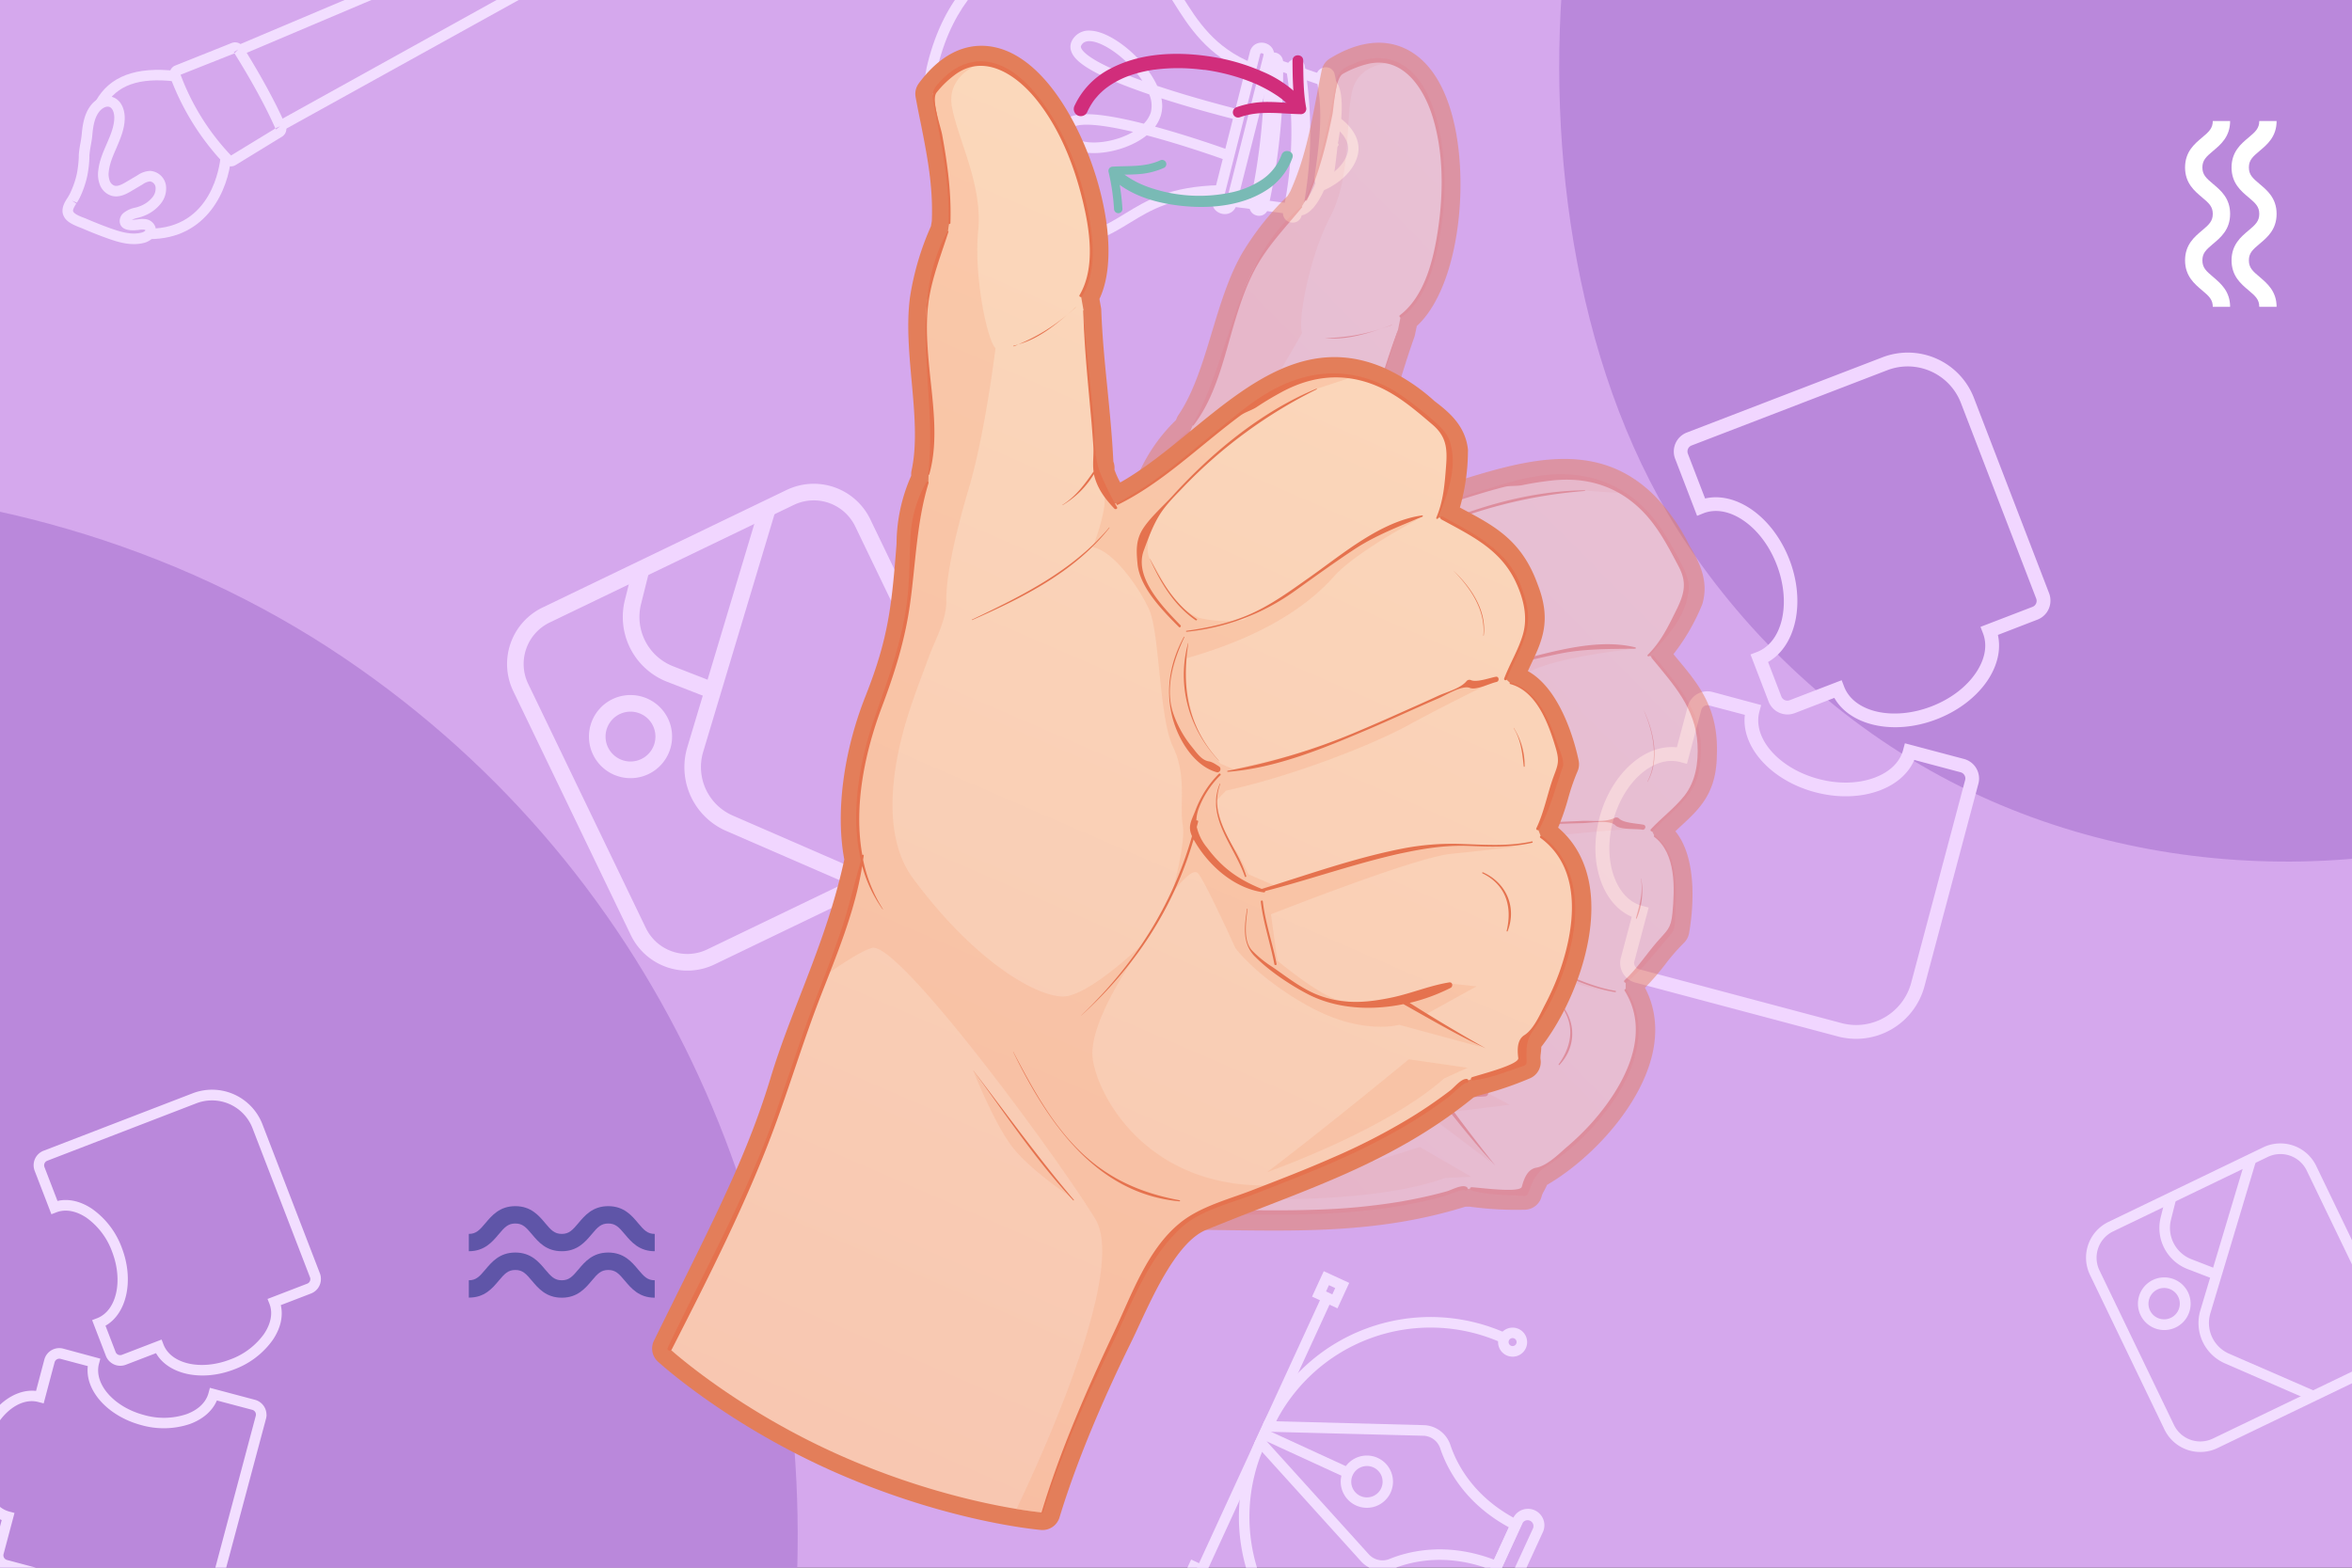 <svg xmlns="http://www.w3.org/2000/svg" xmlns:xlink="http://www.w3.org/1999/xlink" viewBox="0 0 900 600"><rect x="0" y="0" width="900" height="600" fill="#333333" stroke="none"/><defs><style>.cls-1{fill:none;}.cls-2{isolation:isolate;}.cls-3{fill:#d5a8ed;}.cls-4{clip-path:url(#clip-path);}.cls-5{fill:#ba88db;}.cls-6{fill:#f2deff;}.cls-7{fill:#fff;}.cls-8{fill:#5f55a8;}.cls-9{fill:#f1d6ff;}.cls-10{opacity:0.5;}.cls-11{fill:#e37e5a;}.cls-12{fill:url(#linear-gradient);}.cls-13{fill:#f9b38f;opacity:0.4;mix-blend-mode:multiply;}.cls-14{fill:#e5724e;}.cls-15{fill:url(#linear-gradient-2);}.cls-16{fill:#d12d7b;}.cls-17{fill:#79bab5;}</style><clipPath id="clip-path"><rect id="SVGID" class="cls-1" x="-11.06" y="-1.3" width="1051.42" height="613.33" transform="translate(1029.3 610.73) rotate(-180)"/></clipPath><linearGradient id="linear-gradient" x1="24.56" y1="1416.72" x2="24.56" y2="904.9" gradientTransform="matrix(0.7, 0.71, -0.71, 0.7, 1277.52, -512.66)" gradientUnits="userSpaceOnUse"><stop offset="0" stop-color="#f8c7b1"/><stop offset="1" stop-color="#fbd8bb"/></linearGradient><linearGradient id="linear-gradient-2" x1="118.55" y1="969.42" x2="118.55" y2="457.6" gradientTransform="translate(600.63 -378.55) rotate(23.44)" xlink:href="#linear-gradient"/></defs><g class="cls-2"><g id="Capa_2" data-name="Capa 2"><rect class="cls-3" x="-11.06" y="-1.3" width="1051.42" height="613.33" transform="translate(1029.3 610.73) rotate(-180)"/><g class="cls-4"><path class="cls-5" d="M-259,957.5c109.87,54.72,246.16,51.2,354.36-6.76,261.34-140,284.56-531.17,36.21-699C1.84,164.1-182.25,163.91-310,254.44c-87.67,62.1-143.77,164.57-154.7,270.88-10.48,101.84,6.15,221.29,64.09,307C-365,885.1-316,929.08-259,957.5Z"/><path class="cls-5" d="M750.28,301.08c80.88,40.28,181.21,37.69,260.86-5,192.38-103.06,209.47-391,26.66-514.54-95.53-64.55-231-64.69-325.12,2C648.15-170.76,606.84-95.33,598.8-17.07c-7.71,75,4.53,162.9,47.18,226C672.22,247.79,708.27,280.16,750.28,301.08Z"/><path class="cls-6" d="M102,541.4a6.18,6.18,0,0,1-.2,1.53L86,602.05a20.65,20.65,0,0,1-25.26,14.64L1.65,601a5.89,5.89,0,0,1-4.18-7.22l3.18-12c-4-1.72-7.16-5.32-9-10.32a31.45,31.45,0,0,1-.42-18.66c3.4-12.79,13.22-21.5,22.56-20.46l3.18-12a5.91,5.91,0,0,1,7.22-4.18L38.39,520l-.52,1.95c-2,7.71,5.67,16.54,17.23,19.61a27.39,27.39,0,0,0,16.24-.31c4.5-1.64,7.5-4.52,8.46-8.14l.52-1.95,17.26,4.59a5.93,5.93,0,0,1,4.39,5.7ZM1.3,595.25a1.88,1.88,0,0,0,1.39,1.8l59.12,15.74A16.6,16.6,0,0,0,82.13,601l15.74-59.12a1.86,1.86,0,0,0-.19-1.42,1.88,1.88,0,0,0-1.14-.87L83,536c-1.72,4-5.32,7.16-10.32,9a31.45,31.45,0,0,1-18.66.42C41.27,542,32.49,532.25,33.6,522.85l-10.42-2.77a1.87,1.87,0,0,0-2.29,1.32l-4.18,15.72-2-.52C7,534.54-1.78,542.27-4.85,553.83a27.4,27.4,0,0,0,.31,16.24c1.64,4.5,4.52,7.5,8.14,8.46l1.95.52L1.37,594.77A1.59,1.59,0,0,0,1.3,595.25Z"/><path class="cls-6" d="M122.79,489.55a5.92,5.92,0,0,1-3.79,5.52l-11.55,4.44c1,4.27-.1,8.92-3.08,13.33a31.61,31.61,0,0,1-14.85,11.3c-12.36,4.75-25.17,1.91-29.82-6.25l-11.55,4.44a5.91,5.91,0,0,1-7.63-3.39l-5.27-13.69,1.88-.72c7.48-2.88,10.06-14.31,5.77-25.46a27.49,27.49,0,0,0-9.79-13c-4-2.68-8.07-3.41-11.56-2.07l-1.88.73-6.42-16.67a5.94,5.94,0,0,1,3.4-7.63l57.09-22a20.66,20.66,0,0,1,26.68,11.86l22,57.09A5.8,5.8,0,0,1,122.79,489.55Zm-20.42,7.6,15.19-5.85a1.87,1.87,0,0,0,1.07-2.41l-22-57.09a16.63,16.63,0,0,0-21.47-9.54l-57.09,22A1.87,1.87,0,0,0,17,446.64l5,13c4.26-1,8.92.1,13.32,3.08a31.46,31.46,0,0,1,11.3,14.86c4.74,12.36,1.91,25.17-6.25,29.81l3.87,10.07a1.88,1.88,0,0,0,2.42,1.07l15.18-5.84.72,1.88c2.88,7.47,14.3,10.06,25.47,5.76a27.45,27.45,0,0,0,13-9.79c2.68-4,3.43-8.07,2.07-11.55Z"/><path class="cls-6" d="M582.67,582.72l-8.92,19.4-1.79-.75c-17.79-7.37-31.93-3.77-38.77-1a11.11,11.11,0,0,1-12.4-2.82l-40.86-45.2,3.91-8.5,60.9,1.59A11.1,11.1,0,0,1,555,553.05c2.33,7,8.8,20.08,26,28.79Zm-11,14.21,5.7-12.39c-17.19-9.35-23.82-22.86-26.27-30.23a7.06,7.06,0,0,0-6.49-4.81L486.39,548l-1.68,3.65,39.07,43.23a7.07,7.07,0,0,0,7.88,1.8C538.84,593.73,553.42,590,571.7,596.93Z"/><path class="cls-6" d="M532.13,571.23A10,10,0,1,1,527.22,558,10,10,0,0,1,532.13,571.23Zm-14.51-6.67a6,6,0,1,0,7.92-2.93A6,6,0,0,0,517.62,564.56Z"/><rect class="cls-6" x="497.73" y="538.7" width="4.03" height="35.29" transform="translate(-214.48 778.02) rotate(-65.31)"/><path class="cls-6" d="M590.3,586.58l-8.65,18.81a6.29,6.29,0,1,1-11.43-5.25l8.66-18.82a6.29,6.29,0,1,1,11.42,5.26Zm-16.41,15.25a2.26,2.26,0,1,0,4.1,1.88l8.65-18.82a2.26,2.26,0,0,0-4.1-1.88Z"/><path class="cls-6" d="M516.78,641l-1.69,3.67a70.58,70.58,0,0,1-34.6-93.51l3.66,1.68A66.55,66.55,0,0,0,516.78,641Z"/><path class="cls-6" d="M576.79,510.48l-1.69,3.67a66.56,66.56,0,0,0-88.16,32.63l-3.66-1.69A70.59,70.59,0,0,1,576.79,510.48Z"/><rect class="cls-6" x="426.39" y="546.79" width="114.81" height="4.03" transform="translate(-216.93 759.12) rotate(-65.31)"/><path class="cls-6" d="M516.28,491l-4.48,9.74-9.74-4.48,4.48-9.74Zm-6.46,4.39,1.11-2.41-2.41-1.11-1.11,2.41Z"/><path class="cls-6" d="M465.53,601.37l-4.48,9.74-9.74-4.48,4.48-9.74Zm-6.46,4.39,1.11-2.41-2.41-1.11-1.11,2.41Z"/><path class="cls-6" d="M583.86,516a5.56,5.56,0,1,1-2.73-7.37A5.57,5.57,0,0,1,583.86,516Zm-6.45-3a1.53,1.53,0,1,0,2-.75A1.54,1.54,0,0,0,577.41,513Z"/><path class="cls-6" d="M886.3,446.22l28.52,59.2a15.22,15.22,0,0,1-7.09,20.28l-59.21,28.52a15.21,15.21,0,0,1-20.28-7.1l-28.51-59.2a15.19,15.19,0,0,1,7.09-20.27L866,439.13A15.2,15.2,0,0,1,886.3,446.22Zm-54.42,99.15a11.16,11.16,0,0,0,14.89,5.21L906,522.06a11.16,11.16,0,0,0,5.2-14.89L882.67,448a11.18,11.18,0,0,0-14.9-5.21l-59.2,28.52a11.17,11.17,0,0,0-5.21,14.89Z"/><path class="cls-6" d="M863.34,444.16l-17.55,58.51A12.83,12.83,0,0,0,853,518.11l33,14.37-1.62,3.7-33-14.37a16.87,16.87,0,0,1-9.41-20.3L859.48,443Z"/><path class="cls-6" d="M848.87,485.94l-1.46,3.75-10.38-4a16.87,16.87,0,0,1-10.24-19.78l2-8,3.92,1-2,8a12.86,12.86,0,0,0,7.78,15Z"/><path class="cls-6" d="M837.25,494.59a10.08,10.08,0,1,1-13.46-4.7A10.1,10.1,0,0,1,837.25,494.59Zm-14.53,7a6,6,0,1,0,2.82-8.07A6.06,6.06,0,0,0,822.72,501.59Z"/><path class="cls-6" d="M108.18,50l-2-3.53,151.51-84a8.17,8.17,0,0,0-1-6,5.33,5.33,0,0,0-5-2.87L92.21,21.14l-1.57-3.72L250.82-50.27l.33,0a9.44,9.44,0,0,1,9.08,4.83c2,3.46,2.34,8.11.7,10.59l-.27.42-.43.24Z"/><path class="cls-6" d="M36.62,38.7C41.94,29.17,52,25.39,67.38,27.15l-.46,4c-13.76-1.58-22.28,1.45-26.78,9.51Z"/><path class="cls-6" d="M57.11,91.51v-4c24.1,0,27-24.53,27.28-27.33l4,.37C87.37,72.05,79.6,91.55,57.11,91.51Z"/><path class="cls-6" d="M83.13,59.76A97.74,97.74,0,0,1,65.27,29.87l-.15-.4a3.46,3.46,0,0,1,2-4.41l21.55-8.61a3.49,3.49,0,0,1,4.22,1.36l-1.45,1.47,1.71-1.07c3.08,4.92,10.8,17.6,15.91,29.25h0l.23.51a3.47,3.47,0,0,1-1.34,4.31l0,0L90.17,63.17A3.46,3.46,0,0,1,86,62.73l-1-1C84.47,61.23,83.84,60.56,83.13,59.76Zm4.92,0h0ZM69.1,28.6A90.89,90.89,0,0,0,87.86,58.93l.57.57L105.64,49l-.28.13c-5-11.39-12.59-23.86-15.63-28.71Zm-.5.21h0Zm37.1,20.12a.57.57,0,0,0-.12.64l.42-.34-.22-.34Zm.11,0,.21.33,1.19-.94Zm-14.64-30-1.71,1.06a.64.64,0,0,0,.39.28Z"/><path class="cls-6" d="M25.25,84a5.24,5.24,0,0,1-1.19-2.19c-.61-2.36.84-4.66,1.71-6l.19-.3A14.47,14.47,0,0,0,26.8,74a33.94,33.94,0,0,0,2.62-7.57A42.69,42.69,0,0,0,30.15,60l0-.75a37.69,37.69,0,0,1,.6-4.32c.2-1.15.41-2.3.51-3.45.36-4,1.06-8.23,3.73-11.45,1.84-2.23,5.09-4,8.19-2.85,3.52,1.27,4.65,5.28,4.54,8.32C47.63,49.54,46,53.2,44.5,56.75c-1.32,3-2.56,5.92-2.88,8.93A7.4,7.4,0,0,0,42,69.23a3,3,0,0,0,1.87,1.85c1.26.32,2.87-.53,4.41-1.44l4.37-2.58a9.22,9.22,0,0,1,4.82-1.66,6.57,6.57,0,0,1,6,5.37,9.12,9.12,0,0,1-2,7.21,15.12,15.12,0,0,1-6.77,4.79,17.36,17.36,0,0,1-2.05.62,9.94,9.94,0,0,0-2.2.75A15.44,15.44,0,0,0,52.27,84l.49-.06a9.8,9.8,0,0,1,2.89-.08,4.56,4.56,0,0,1,3.8,3,4.38,4.38,0,0,1-1.27,4.46A7.17,7.17,0,0,1,54.93,93c-4.86,1.19-9.7-.3-13.86-1.79-3.19-1.14-6.35-2.39-9.41-3.72-.32-.14-.69-.28-1.09-.43C28.84,86.36,26.64,85.51,25.25,84Zm3.93-6.08c-.41.66-1.39,2.21-1.22,2.88.3,1.07,2.65,2,4.07,2.52.45.17.87.34,1.24.5,3,1.29,6.06,2.51,9.16,3.62C46,88.68,50.2,90,54,89.06a3.23,3.23,0,0,0,1.44-.64.62.62,0,0,0,.2-.36,2.24,2.24,0,0,0-.56-.18,6.44,6.44,0,0,0-1.76.09l-.55.07c-5.38.62-6.75-1.32-6.95-3.05a4,4,0,0,1,1.41-3.44,10.1,10.1,0,0,1,4.49-2.07A13.23,13.23,0,0,0,53.31,79a11.23,11.23,0,0,0,5-3.47,5.22,5.22,0,0,0,1.2-4,2.53,2.53,0,0,0-2.14-2.1,5.71,5.71,0,0,0-2.71,1.09l-4.37,2.58c-1.68,1-4.48,2.64-7.47,1.87a7,7,0,0,1-4.59-4.22,11.06,11.06,0,0,1-.62-5.51c.38-3.62,1.81-6.92,3.19-10.1,1.45-3.35,2.82-6.51,2.93-9.82.06-1.77-.49-3.91-1.88-4.4-1.2-.43-2.78.5-3.72,1.63-2,2.38-2.51,5.84-2.81,9.23-.11,1.27-.34,2.54-.56,3.81a34.11,34.11,0,0,0-.54,3.86l0,.75a45.21,45.21,0,0,1-.81,7.07,37.51,37.51,0,0,1-2.93,8.48,19.5,19.5,0,0,1-1.06,1.82l-1.89-.78Z"/><path class="cls-6" d="M479.53,24.25,478,28C461.89,21.44,454.92,10.26,448.77.4c-5-7.95-9.24-14.82-17.39-18.11-13.23-5.36-29.63-4.53-42.78,2.16C378.4-10.36,365,.91,358.93,25.07c-4.19,16.7,1,36.66,13.12,50.84,9.24,10.78,21.05,16.37,32.42,15.33,12.34-1.13,18.9-5.14,25.85-9.38,8.48-5.19,17.27-10.55,36.54-11l.09,4c-18.19.39-26.5,5.46-34.53,10.37-7,4.3-14.31,8.74-27.59,10-12.68,1.15-25.75-4.94-35.85-16.73C356,63.39,350.53,42,355,24.09c6.41-25.64,20.81-37.66,31.77-43.24,14.16-7.2,31.83-8.08,46.12-2.3,9.36,3.78,14.18,11.52,19.29,19.72C458.3,8.07,464.62,18.2,479.53,24.25Z"/><path class="cls-6" d="M474.74,42.08l-1,3.91c-4.95-1.24-17.06-4.39-29.34-8.35a13,13,0,0,1-.19,6.52A14.07,14.07,0,0,1,442,48.48c12.86,3.5,25.28,7.88,29,9.22l-1.36,3.79c-3.9-1.4-17.4-6.16-30.86-9.69-7.56,6.12-21.13,8.72-28.13,5.22a7.64,7.64,0,0,1-4.55-7.86,5.05,5.05,0,0,1,2.21-3.75c2.5-1.75,8.27-3.44,29.37,1.93A11.08,11.08,0,0,0,440.37,43a11,11,0,0,0-.6-6.87C415.62,27.9,411.18,22.91,410,19.86a5,5,0,0,1,.17-4.27,7.25,7.25,0,0,1,7.14-3.86c8.22.37,20.81,10.88,25.51,21.13C455.89,37.23,469.44,40.75,474.74,42.08Zm-61.15-24.2a1.47,1.47,0,0,0,.11.48c.62,1.52,4.16,5.65,23.4,12.54-5.2-8-14.63-14.89-20-15.14-2.18-.09-3,.93-3.39,1.71A.89.89,0,0,0,413.59,17.88ZM410.06,50a3.62,3.62,0,0,0,2.36,3.39c4.48,2.24,14.25,1.14,21.15-2.92-17.09-4.07-21.74-2.64-23-1.78a1,1,0,0,0-.51.82A3.79,3.79,0,0,0,410.06,50Z"/><path class="cls-6" d="M519.85,56.84a11,11,0,0,1-.55,3.39c-2.55,7.93-11,11.88-13,12.72l-.3.3-3.33,0,.84-4.16,1,.21c.82-.33,8.82-3.65,11-10.33,1.69-5.24-3.28-9.36-5.49-10.89l-.58-.37,1-1.69-1.95-.41L509,43l2.37,1.21s.32.18.83.52C514.23,46.13,519.84,50.58,519.85,56.84Z"/><rect class="cls-6" x="473.76" y="73.17" width="4.03" height="8.86" transform="translate(338.44 539.69) rotate(-82.71)"/><rect class="cls-6" x="483.32" y="23.19" width="4.03" height="0.78" transform="translate(310.33 476.88) rotate(-71.67)"/><path class="cls-6" d="M507.59,70.47l-.81,2c-2.69,6.11-5.67,9.46-8.86,10l-.29,0-1.44-.18.5-4,.82.11c1.34-.41,3.47-2.66,5.73-7.9l.59-1.44.56.21h.7v.28Z"/><path class="cls-6" d="M513.42,40.91c0,1.72-.09,3.63-.29,5.72-.24,2.57-.64,5.3-1.17,8.15l.34.69-1,1.12-1.42-1.42L508,56l-.31-.61.14-.68c.57-3,1-5.8,1.24-8.43.8-8.41-.34-12-1.14-12.81l-11-3.76,1.3-3.82L510.1,30a6.94,6.94,0,0,1,.73.61C512.55,32.34,513.42,35.79,513.42,40.91Z"/><rect class="cls-6" x="486.3" y="74.23" width="4.03" height="9.96" transform="translate(347.74 553.52) rotate(-82.7)"/><rect class="cls-6" x="489.57" y="22.89" width="4.03" height="5.64" transform="translate(307.78 482.37) rotate(-71.07)"/><path class="cls-6" d="M487.55,20.87a4.7,4.7,0,0,1-.16,1.22L473.1,78.47A4.43,4.43,0,0,1,470,81.76a5,5,0,0,1-4.78-1.21A4.42,4.42,0,0,1,464,76.17L478.3,19.79a4.47,4.47,0,0,1,3.13-3.29,5,5,0,0,1,4.79,1.22A4.35,4.35,0,0,1,487.55,20.87ZM467.88,77.38a.33.33,0,0,0,.12.28,1,1,0,0,0,.87.22c.1,0,.24-.07.32-.4l14.3-56.38c.08-.33,0-.43-.09-.49a1,1,0,0,0-.87-.22c-.09,0-.23.07-.32.4L467.92,77.17A1,1,0,0,0,467.88,77.38Z"/><path class="cls-6" d="M491,27.2a242.85,242.85,0,0,1-5.78,52.64,3.45,3.45,0,0,1-2.33,2.59,3.83,3.83,0,0,1-3.67-.83,3.59,3.59,0,0,1-1.05-3.42,236.61,236.61,0,0,0,5.56-54.44h0v0a3.62,3.62,0,0,1,7.24-.08C490.94,24.8,491,26,491,27.2Zm-3.24-3.51Z"/><path class="cls-6" d="M501.38,50.62a154.92,154.92,0,0,1-3.3,31.79,3.45,3.45,0,0,1-4.19,2.7A3.6,3.6,0,0,1,491,80.8a146.86,146.86,0,0,0,1.24-53.88h0a3.75,3.75,0,0,1,3.18-4.33,3.31,3.31,0,0,1,3.88,2.79A156.71,156.71,0,0,1,501.38,50.62Z"/><path class="cls-6" d="M512.42,44.39c0,8.58-1.19,17-2.29,24.8a3.3,3.3,0,0,1-2,2.68,3.83,3.83,0,0,1-3.7-.59A3.67,3.67,0,0,1,503,67.84c1.75-12.39,3.56-25.19.71-37.6h0a3.64,3.64,0,0,1,1.05-3.47,3.83,3.83,0,0,1,3.66-.87,3.33,3.33,0,0,1,2.3,2.55A70.67,70.67,0,0,1,512.42,44.39Z"/></g><path class="cls-7" d="M864.66,106c-2.71-2.26-4.12-3.58-4.12-6.35s1.41-4.08,4.12-6.35c2.89-2.42,6.49-5.44,6.49-11.44s-3.6-9-6.49-11.43c-2.71-2.26-4.12-3.58-4.12-6.34s1.41-4.08,4.12-6.35c2.89-2.42,6.49-5.44,6.49-11.43h-6.63c0,2.76-1.41,4.08-4.12,6.35-2.89,2.42-6.49,5.43-6.49,11.43s3.6,9,6.49,11.43c2.71,2.27,4.12,3.58,4.12,6.34s-1.41,4.09-4.12,6.36c-2.89,2.42-6.49,5.44-6.49,11.43s3.6,9,6.49,11.44c2.71,2.27,4.12,3.58,4.12,6.35h6.63C871.15,111.49,867.55,108.47,864.66,106Z"/><path class="cls-7" d="M846.87,106c-2.71-2.26-4.12-3.58-4.12-6.35s1.41-4.08,4.12-6.35c2.89-2.42,6.49-5.44,6.49-11.44s-3.6-9-6.49-11.43c-2.71-2.26-4.12-3.58-4.12-6.34s1.41-4.08,4.12-6.35c2.89-2.42,6.49-5.44,6.49-11.43h-6.63c0,2.76-1.41,4.08-4.12,6.35-2.89,2.42-6.49,5.43-6.49,11.43s3.6,9,6.49,11.43c2.71,2.27,4.12,3.58,4.12,6.34s-1.41,4.09-4.12,6.36c-2.89,2.42-6.49,5.44-6.49,11.43s3.6,9,6.49,11.44c2.71,2.27,4.12,3.58,4.12,6.35h6.63C853.36,111.49,849.76,108.47,846.87,106Z"/><path class="cls-8" d="M190.83,490.18c2.27-2.71,3.59-4.12,6.36-4.12s4.08,1.41,6.35,4.12c2.42,2.89,5.44,6.49,11.43,6.49s9-3.6,11.44-6.49c2.26-2.71,3.57-4.12,6.34-4.12s4.08,1.41,6.35,4.12c2.42,2.89,5.44,6.49,11.43,6.49V490c-2.77,0-4.08-1.41-6.35-4.12-2.42-2.9-5.44-6.5-11.43-6.5s-9,3.6-11.43,6.5c-2.27,2.71-3.58,4.12-6.35,4.12s-4.08-1.42-6.35-4.12c-2.42-2.9-5.44-6.5-11.43-6.5s-9,3.6-11.44,6.5c-2.27,2.7-3.58,4.12-6.35,4.12v6.63C185.39,496.67,188.41,493.07,190.83,490.18Z"/><path class="cls-8" d="M190.83,472.39c2.27-2.71,3.59-4.12,6.36-4.12s4.08,1.41,6.35,4.12c2.42,2.89,5.44,6.49,11.43,6.49s9-3.6,11.44-6.49c2.26-2.71,3.57-4.12,6.34-4.12s4.08,1.41,6.35,4.12c2.42,2.89,5.44,6.49,11.43,6.49v-6.63c-2.77,0-4.08-1.42-6.35-4.12-2.42-2.9-5.44-6.5-11.43-6.5s-9,3.6-11.43,6.5c-2.27,2.7-3.58,4.12-6.35,4.12s-4.08-1.42-6.35-4.12c-2.42-2.9-5.44-6.5-11.43-6.5s-9,3.6-11.44,6.5c-2.27,2.7-3.58,4.12-6.35,4.12v6.63C185.39,478.88,188.41,475.28,190.83,472.39Z"/><path class="cls-9" d="M757.3,297.93a7.63,7.63,0,0,1-.26,2L736.4,377.48a27.09,27.09,0,0,1-33.14,19.2l-77.54-20.63a7.73,7.73,0,0,1-5.49-9.48l4.17-15.69c-5.26-2.26-9.39-7-11.78-13.53-2.63-7.24-2.83-15.93-.55-24.48,4.47-16.78,17.35-28.2,29.59-26.84l4.18-15.7a7.76,7.76,0,0,1,9.47-5.49l18.6,5-.68,2.55c-2.7,10.11,7.44,21.69,22.6,25.73,7.51,2,15.08,1.85,21.3-.42,5.9-2.14,9.84-5.93,11.1-10.67l.68-2.55,22.64,6a7.77,7.77,0,0,1,5.75,7.47Zm-132,70.63a2.46,2.46,0,0,0,1.82,2.37l77.55,20.64a21.79,21.79,0,0,0,26.66-15.46l20.63-77.54a2.38,2.38,0,0,0-.24-1.86,2.44,2.44,0,0,0-1.49-1.14l-17.71-4.71c-2.26,5.26-7,9.39-13.54,11.78-7.23,2.63-15.92,2.83-24.47.55-16.78-4.47-28.31-17.27-26.84-29.59L654,270a2.45,2.45,0,0,0-3,1.74l-5.48,20.61-2.56-.68c-10.15-2.7-21.69,7.44-25.73,22.6-2,7.51-1.86,15.08.42,21.31,2.14,5.89,5.93,9.83,10.67,11.09l2.55.68-5.48,20.63A2.15,2.15,0,0,0,625.26,368.56Z"/><path class="cls-9" d="M784.61,229.92a7.76,7.76,0,0,1-5,7.24L764.5,243c1.25,5.6-.13,11.7-4,17.49-4.32,6.38-11.24,11.64-19.49,14.81-16.21,6.24-33,2.52-39.1-8.2l-15.16,5.84a7.76,7.76,0,0,1-10-4.45l-6.91-18,2.47-.95c9.81-3.77,13.19-18.76,7.56-33.4-2.79-7.25-7.35-13.29-12.84-17-5.2-3.52-10.58-4.48-15.16-2.71l-2.47,1-8.41-21.87a7.78,7.78,0,0,1,4.44-10l74.9-28.81a27.1,27.1,0,0,1,35,15.55l28.82,74.89A7.71,7.71,0,0,1,784.61,229.92Zm-26.77,10,19.91-7.66a2.45,2.45,0,0,0,1.41-3.17l-28.82-74.89a21.81,21.81,0,0,0-28.16-12.51l-74.89,28.81a2.45,2.45,0,0,0-1.41,3.17l6.58,17.11c5.59-1.27,11.7.12,17.48,4,6.38,4.31,11.64,11.23,14.82,19.48,6.21,16.22,2.5,33-8.2,39.11l5.08,13.2A2.45,2.45,0,0,0,684.8,268l19.92-7.66.95,2.47c3.77,9.8,18.76,13.19,33.4,7.55,7.25-2.79,13.29-7.35,17-12.84,3.52-5.19,4.5-10.58,2.72-15.15Z"/><path class="cls-9" d="M333,198.71l45,93.41a24,24,0,0,1-11.19,32l-93.41,45a24,24,0,0,1-32-11.2l-45-93.4a24,24,0,0,1,11.19-32l93.42-45A24,24,0,0,1,333,198.71ZM247.12,355.15a17.62,17.62,0,0,0,23.5,8.22l93.41-45a17.61,17.61,0,0,0,8.22-23.49l-45-93.41a17.62,17.62,0,0,0-23.5-8.22l-93.41,45a17.6,17.6,0,0,0-8.22,23.49Z"/><path class="cls-9" d="M296.77,195.47l-27.7,92.3a20.25,20.25,0,0,0,11.3,24.36l52.09,22.68-2.54,5.83L277.83,318A26.61,26.61,0,0,1,263,286l27.69-92.31Z"/><path class="cls-9" d="M273.94,261.38l-2.31,5.92-16.38-6.37a26.62,26.62,0,0,1-16.15-31.21l3.15-12.63,6.18,1.54-3.15,12.62A20.28,20.28,0,0,0,257.56,255Z"/><path class="cls-9" d="M255.6,275a15.91,15.91,0,1,1-21.23-7.42A15.93,15.93,0,0,1,255.6,275Zm-22.93,11.05a9.54,9.54,0,1,0,4.46-12.74A9.56,9.56,0,0,0,232.67,286.08Z"/></g><g id="Capa_4" data-name="Capa 4"><g class="cls-10"><path class="cls-11" d="M641.36,251.6l-1-1.24a79.72,79.72,0,0,0,10.82-18.6,6.59,6.59,0,0,0,.32-.88c2.54-9.13-1.76-16.54-5-22A73.84,73.84,0,0,0,633.39,190c-22.33-22.62-50.52-13.79-77.78-5.26-10.75,3.36-21.83,6.83-32.29,8.21a30,30,0,0,1-.22-5.38,6.78,6.78,0,0,0,.76-3c3.09-8.88,5.76-18,8.35-26.85,2.79-9.55,5.68-19.41,9-28.74a7.36,7.36,0,0,0,.25-.92l.68-3.27c8.57-7.85,14.59-23.92,16.28-43.84,1.64-19.39-1-44.57-13.38-57.11-5.41-5.47-17.31-12.95-36.17-1.44a6.82,6.82,0,0,0-3.11,4.43c-.72,3.45-1.36,6.84-2,10.18-2.37,12.44-4.6,24.19-10.05,36.27L492.7,75a106.77,106.77,0,0,0-17.51,22.11c-5.09,8.91-8.32,19.65-11.45,30-3.43,11.42-7,23.21-12.82,31.72a6.57,6.57,0,0,0-.55,1l-.43,1a64.63,64.63,0,0,0-14.89,22c-10.57,21.33-16.42,32.4-32.81,49.67-15.84,16.65-27.3,37.09-30.89,55-11,16.21-23.16,29.2-34.94,41.78-3.64,3.88-7.18,7.66-10.63,11.47a4.5,4.5,0,0,1,.7,3.11c-2.05,17.43-.35,35.25-1,52.76-.52,14.67-.72,35-12.17,46a5.63,5.63,0,0,1-7.69.14c-2.44,5.54-5,10.92-7.4,16.11a5.82,5.82,0,0,1,.92,2.79c.78,11.08-.59,22.26-.5,33.35,4.93,5.78,7.52,13.81,7.68,21.25a5.66,5.66,0,0,1-6.58,5.51c24.65,21.17,44.57,31.32,45.59,31.83a6.79,6.79,0,0,0,8.34-1.8c16.13-20,36.18-39.18,50.15-51.71,1.79-1.59,3.74-3.42,5.83-5.38,10.18-9.54,25.56-24,37.1-24,8-.06,15.81,0,23.4.13,30.51.37,59.34.72,90.58-9h1.75A130,130,0,0,0,583.3,463a6.79,6.79,0,0,0,6.69-5.41,10.6,10.6,0,0,1,.84-1.78,24.07,24.07,0,0,0,1.16-2.33c16.06-9.31,34.8-28.8,40-48.83,2.5-9.66,1.61-18.79-2.54-26.61a92.69,92.69,0,0,0,7.75-8.94,81.51,81.51,0,0,1,6.65-7.73l.56-.56a6.8,6.8,0,0,0,1.91-3.61c.84-4.58,4.37-27.27-5.23-39.05.89-.85,1.75-1.66,2.61-2.45,6.78-6.32,13.18-12.28,13.27-27.05v.22C657.63,271,650.09,262,641.36,251.6Z"/><path class="cls-12" d="M632.41,251.45l-1.68-.58c6.79-6.7,10.77-14,14.19-21.82,1.72-6.17-1-11.25-4.39-16.89-28.3-56.94-77.46-15.1-121.31-12l-1.63-.88A40.49,40.49,0,0,1,516.51,185l.06-.17.5-.39-.44.21c6.79-19,11.41-39,18.23-58L536,121C560.86,103.2,559.84-.77,512.45,28.15,509,45,507.19,60.14,499.78,76.4l-1.71,2.79a101,101,0,0,0-17,21.25c-10.23,17.92-12.65,44.88-24.56,62.22,0,0-.57,1.23-1.32,3l-.38-.21a58,58,0,0,0-13.62,20.15c-10.81,21.84-17.07,33.6-34,51.48-13,13.61-25.92,33.36-29.4,53-16.48,24.67-35.39,41.79-51.91,60.76-1,15.17.2,30.57-.33,45.73-.52,14.67-.72,35-12.17,46a5.63,5.63,0,0,1-7.69.14c-2.44,5.54-5,10.92-7.4,16.11a5.82,5.82,0,0,1,.92,2.79c.78,11.08-.59,22.26-.5,33.35,4.93,5.78,7.52,13.81,7.68,21.25a5,5,0,0,1-.32,1.9c23.61,19.92,42.38,29.38,42.38,29.38,14.65-18.19,33.43-36.83,50.91-52.5,11.73-10.51,30.73-31,47.41-31.17,39.9-.31,74.72,3.29,113-8.83a.77.77,0,0,1,1.12,0h2.25c6.74,1.17,13.48,1.21,20.22,1.25.58-2.8,2.84-5,2.86-7.28,21.42-11.11,52-45.75,35.85-70l0-3.38c6.78-5.57,10.76-12.85,17-19l.56-.56c1.75-9.55,3-29.77-6.51-36L632,317.76c10.19-11.18,18.07-13.38,18.17-29.11C650.83,271.23,643,264.44,632.41,251.45Z"/><path class="cls-13" d="M504.32,212.07c6.56,3.8,10.69,20.29,11.1,30.17s-12,39.9-11.15,52.13-6.25,22.07-7.71,29.11-13.78,23-13.78,23,10.86-7,12.25-3.68,2.62,32,2.62,32,3.67,14.14,18.14,31.63,29,19,29,19l25.74,19.44-14.46-19.37,21.65-2.68-9.84-5.24c-27.76,1.23-41.79-10.14-41.79-10.14-6.55-5.69-15.38-22.21-15.38-22.21l4.34-17.37s59.26.38,72.4,4.22c10.4,3.05,22.83,6.39,27.58,7.65-6.34-1.89-20.31-7.55-26.15-10.93-6.56-3.81-19.72-3.89-19.72-3.89-10.81-2.42-47.94-5.95-47.94-5.95l-8.41-8.52L512,341c-2.77-7.54-.34-21.16-.34-21.16l5.19-2.32c25.84,4.39,58.76,4.61,73.82,2.82s33.41-3.08,33.41-3.08l-7.5-2.87c-3.76-1-30.59,2.16-49.87,1.56s-44.17-5-44.17-5l-3.74-3.79c-8.8-22.16,3.09-42.31,3.09-42.31,33.37,3.51,52.69-2.48,64-8.05s37.68-8.23,37.68-8.23c-8.45-1.93-30.11,1.69-41.89,4.91s-34.37,5.89-34.37,5.89a46.91,46.91,0,0,1-15.47-7.15c-8-8.05-6.94-19.33-8.77-26.86s10.45-16.87,10.45-16.87c38.7-20.44,73-20.7,73-20.7l14.7,1c-28.47-18.33-66.94,8.93-102,11.4l-1.63-.88a51.49,51.49,0,0,1-1.11-6.67,3.26,3.26,0,0,0-.28,1.2C516.16,199.45,504.32,212.07,504.32,212.07ZM389.7,412.16c2.76,11.31,13.94,27.37,13.94,27.37-3.26-4.26-16.56-58.42-16.56-58.42S387,400.86,389.7,412.16Zm225.37-32.48c.79.24,1.48.43,2,.54ZM476.89,458.81s48,2.18,76.24-8l9.87-.41L543.33,439S505.62,451,476.89,458.81Zm-45.68-65.2c3.86-15,35.49-34.1,35.49-34.1s-27.82,11.58-37.2,7.75S403.32,342.64,393.21,304c-4.73-18.13,6.32-38.48,16.71-52.6,6.27-8.52,13.63-16.28,20.74-24.08,4.5-5,11.49-10.62,13.95-17.05,2.87-7.51,10.47-19.69,24.22-37s29.45-45.91,29.45-45.91c-1.86-3.77,2.53-28.67,10.63-44.14s5.86-34.76,8.29-47.45c2.24-11.69,14.38-11.72,16.27-11.66-5.62-2-12.58-1.12-21,4C509,45,507.19,60.14,499.78,76.4l-1.71,2.79a101,101,0,0,0-17,21.25c-10.23,17.92-12.65,44.88-24.56,62.22,0,0-.57,1.23-1.32,3l-.38-.21a58,58,0,0,0-13.62,20.15c-10.81,21.84-17.07,33.6-34,51.48-13,13.61-25.92,33.36-29.4,53-9.1,13.62-18.93,24.93-28.7,35.52,8.33-1.91,15.83-3.26,19.58-2.89,10.34,1,36,100.87,40.57,128.18,3.64,21.92-48.67,72.57-69.44,91.7,5.43,3.31,8.65,4.93,8.65,4.93,14.65-18.19,33.43-36.83,50.91-52.5,11.73-10.51,30.73-31,47.41-31.17,10.17-.08,20,.1,29.66.2C432,447.58,427.63,407.58,431.21,393.61Z"/><path class="cls-14" d="M441.61,456.67a.23.23,0,0,0,.23-.39c-12.87-8.19-22.37-18-28.53-32.06-6.07-13.9-7.76-29.49-9.27-44.41,0-.05-.08-.05-.08,0C406.07,409.29,412.84,441.89,441.61,456.67Z"/><path class="cls-14" d="M499.61,192.76a34.52,34.52,0,0,0,15.57-6.53.3.3,0,0,0,0,.1c-.85,5.39.39,10.1,2.36,15.08.22.56,1.24.58,1.16-.14a125.48,125.48,0,0,1-1.09-14.61c0-6.87,3.7-14.38,5.66-20.93,3.91-13,7.37-26.2,11.7-39.07,0-.12-.14-.16-.18,0-5,13.48-8.93,27.27-13.1,41-.88,2.89-1.8,5.77-2.73,8.64-1,3.07-2.74,5.88-3.51,9-5,3.28-9.65,6.24-15.84,7.42C499.53,192.69,499.55,192.78,499.61,192.76Z"/><path class="cls-14" d="M387.11,380.83C392.38,401,396.5,421.59,404,441.1c.07.17.35.11.28-.07-6.58-19.84-11.57-40.09-17.15-60.21A0,0,0,1,0,387.11,380.83Z"/><path class="cls-14" d="M532.62,124.33c-1.4.51-2.84,1-4.29,1.53,1.42-.45,2.86-.93,4.31-1.45C532.68,124.39,532.66,124.32,532.62,124.33Z"/><path class="cls-14" d="M528.33,125.86A70.33,70.33,0,0,1,507,129.37C514.07,130.19,521.5,128.21,528.33,125.86Z"/><path class="cls-14" d="M510,386.21c1.56-8,1.87-16.25,4-24.15a.38.38,0,0,0-.73-.2c-2.21,7.89-2.54,16.12-4.13,24.13C509.09,386.53,509.92,386.75,510,386.21Z"/><path class="cls-14" d="M628.88,315.65c-2.34-.5-7.64-.63-9.32-2.37a1.49,1.49,0,0,0-1.74-.25c-3.19,1.75-8.78,1-12.34,1.15-3.86.2-7.72.32-11.58.48-7.92.31-15.84.58-23.77.67a239.23,239.23,0,0,1-49.88-4.65.19.19,0,0,0-.1.36c17.75,5.63,37.55,5.35,56,5,9.8-.18,19.58-.77,29.38-1,2.92-.06,10.37-1.38,12.58.81,1.84,1.83,7.87,1.26,10.3,1.69C629.61,317.8,630.15,315.92,628.88,315.65Z"/><path class="cls-14" d="M630.47,299.23c4.78-8.53,2.36-19.21-1.54-27.59,0,0-.06,0,0,0,3.65,8.62,6,18.75,1.48,27.5C630.34,299.24,630.44,299.29,630.47,299.23Z"/><path class="cls-14" d="M519.22,200.53c12.77-.93,25-4.69,37.19-8.48,6.31-2,12.61-4,19-5.64,2.52-.66,4.76-.24,7.2-.74,3.62-.76,7.3-1.32,11-1.74,13.39-1.52,25.32,2,34.91,11.73,6,6.08,10,13.88,13.93,21.37,3.3,6.32,1.84,10.73-1.12,16.71-3.07,6.21-5.82,11.92-10.82,16.89-.32.31.18.81.48.49,6.89-7.31,14.23-15.08,15.2-25.33.37-3.83-1.56-7.68-3.28-10.95a144.1,144.1,0,0,0-7.29-12.57C628.07,191,617,183.45,603.42,181.86c-14.06-1.65-25.67,2.67-38.87,6.68-14.87,4.52-29.72,9.93-45.33,11.23C518.74,199.81,518.73,200.57,519.22,200.53Z"/><path class="cls-14" d="M507.42,362.43c-3.35,5.73-6.8,11.51-4.06,18.08,3,7.1,8.23,14.82,13.18,20.66,8.06,9.5,20.18,15.19,32.74,17.49,7.45,9.25,14.74,18.76,22.87,27.42,0,0,0,0,0,0-7-8.86-13.89-17.77-20.47-27a71.63,71.63,0,0,0,16.69.53c1.17-.11,1.58-1.85.29-2.15-7.38-1.67-15.09-1.51-22.57-2.83-9.13-1.63-16.91-4-24.18-10-6-5-9.69-11.73-14-18.13a41.28,41.28,0,0,1-4.77-8.69c-1.75-4.82,2.23-11.23,4.39-15.27A.11.11,0,0,0,507.42,362.43Z"/><path class="cls-14" d="M596.72,407.58c6.79-7.18,6.41-17.5-.42-24.43a.18.18,0,0,0-.26.26c6.74,7.44,6,16.14.37,23.94C596.28,407.53,596.56,407.74,596.72,407.58Z"/><path class="cls-14" d="M618.18,379.23c-8.83-1.48-16.78-5.35-24.89-9a99.49,99.49,0,0,0-22.88-7.15c-18-3.39-36.68-4.12-54.93-5.63-6.82-6.62-11-12.89-13.48-22.38a19.09,19.09,0,0,1-.68-8.94c.41-.55.83-1.1,1.24-1.66.25-.37-.11-.71-.47-.68a15.09,15.09,0,0,1,2.84-4.21,35.43,35.43,0,0,1,12.1-8.4c.47-.2.07-.89-.39-.7A39.67,39.67,0,0,0,503,320.21c-3.13,3.31-5,4.52-4.79,8.54-16.89,21.87-39.14,37.58-65,47.84,0,0,0,.09,0,.07,26.11-9.67,48-24.81,65.05-46.51,1.42,11.09,7.31,23.2,17.43,28.86a.46.46,0,0,0,.66-.26c17.83,2.33,35.8,3,53.57,6,8.47,1.43,16.81,3.34,24.65,6.84,7.64,3.41,15.09,6.83,23.43,8.13C618.37,379.79,618.51,379.29,618.18,379.23Z"/><path class="cls-14" d="M626.32,351.48A27,27,0,0,0,628,336.27s-.08,0-.07,0c.86,5.35-.49,10-1.91,15.11C625.93,351.61,626.24,351.68,626.32,351.48Z"/><path class="cls-14" d="M500.13,76.59c4.63-10.45,7.43-21.4,9.7-32.59.66-3.24,1-14.11,4.1-15.77a37.27,37.27,0,0,1,9.71-3.82c13.34-2.93,21.27,9.5,24.62,20.52,4.16,13.71,4.07,28.85,2,42.9-1.68,11.28-5,25.5-14.59,32.82-.47.36.14,1.17.62.83,10-7.31,13.23-21.91,15.05-33.36,2.4-15.18,2.1-31.73-2.8-46.41-3.46-10.34-10.42-20.14-22.45-19.45a23.92,23.92,0,0,0-7.84,2c-4.79,2-6.12,2.71-7.1,7.8-2.92,15.09-5.43,30-11.71,44.17C499.22,76.66,499.92,77.07,500.13,76.59Z"/><path class="cls-14" d="M454.5,165.14a46.71,46.71,0,0,0-13,16.24c-3.69,7.65-6.57,15.52-10.7,23-7.65,13.83-17.84,25-28.17,36.82C391,254.52,379.94,272,377.21,290.13c-5.61,7.12-10.76,14.57-16.64,21.5s-12.11,13.6-18.34,20.25c-5.61,6-11,12.13-16.34,18.31-.06.8-.1,1.6-.14,2.39,5.71-6.65,11.46-13.27,17.47-19.7C355,320.34,368,307.21,376.9,292.25A51.6,51.6,0,0,0,378,310.54c0,.08.15,0,.13,0a56.18,56.18,0,0,1,0-20.32c.28-.49.59-1,.85-1.45.14-.25-.22-.57-.42-.32l-.08.1c3.8-18.74,15.71-36.42,28.1-49.9,9.24-10.05,17.61-20.23,24.47-32.08,7.87-13.59,14.19-28.49,24.11-40.76A.45.45,0,0,0,454.5,165.14Z"/><path class="cls-14" d="M456.68,162.82c8.59-11,11.81-26.41,15.75-39.52,2.35-7.78,4.95-15.57,9.12-22.59,4.6-7.75,11-14.45,16.68-21.36a.22.22,0,0,0-.31-.32c-25.64,21.21-26.35,56-41.59,83.52C456.21,162.76,456.52,163,456.68,162.82Z"/><path class="cls-14" d="M561.25,454.32c-1.85-1.16-5.75,1.11-7.62,1.63-5.75,1.62-11.61,2.85-17.49,3.9a241.88,241.88,0,0,1-34.2,3.18c-11,.36-22,.17-33,0-9.82-.12-20.74-1.63-30.25,1.32-15.39,4.78-27.5,18.66-38.94,29.26-18.23,16.89-35.94,34.23-51.51,53.65-.2.25.14.61.35.36,14.6-17.79,31-34,48.11-49.41,12.88-11.6,25.67-26.34,42.41-32.22,9-3.17,20.42-1.36,29.82-1.25,10.36.13,20.72.25,31.07,0a270.6,270.6,0,0,0,28.87-2.14c5.17-.68,10.3-1.62,15.4-2.71,2.62-.56,5.21-1.22,7.79-1.9,1.32-.34,7.39-3,8.42-2.4C561.34,456.15,562.08,454.85,561.25,454.32Z"/><path class="cls-14" d="M632.82,251c-.47-.57-1.29.24-.82.81,8.39,10.22,16.84,19.21,17.56,33.09.36,6.91-.66,14.09-5,19.62-3.74,4.72-8.76,8.45-12.86,12.85-.43.46.25,1.15.68.69,4.41-4.72,9.91-8.71,13.74-13.93,4-5.4,4.62-10.84,4.74-17.41C651.09,271.87,641.69,261.84,632.82,251Z"/><path class="cls-14" d="M621.67,379.16c10.76,17.26-.8,37.32-12.62,50.62a100.77,100.77,0,0,1-9.62,9.32c-3,2.61-7.49,7.09-11.61,7.82-3.37.6-4.69,4.3-5.49,7.3-.67,2.5-16.91.22-19.21.17a.61.61,0,0,0-.16,1.2c6.53,1.93,13.62,1.66,20.37,2.17a1.53,1.53,0,0,0,1.46-1.12c1.55-4.14,2.73-7.5,6.49-9.91a89.58,89.58,0,0,0,9.1-6.67,92.56,92.56,0,0,0,17.29-19.14c8.46-12.38,13.47-28.64,4.75-42.18C622.12,378.28,621.38,378.69,621.67,379.16Z"/><path class="cls-14" d="M633.24,319.77c-.29-.21-.56.27-.28.48,8.46,6.39,7.89,19.78,7,29.25-.57,6.09-2.11,6.59-6,11.1-4.16,4.83-7.61,10.23-12.32,14.56-.55.52.25,1.29.81.83,6.64-5.47,11.61-12.31,17.22-18.76,1.71-2,1.27-6.82,1.44-9.22C641.81,338.7,641.57,325.86,633.24,319.77Z"/><path class="cls-14" d="M525.57,255.44a85.58,85.58,0,0,0,44.25,1c8.9-2.14,17.79-4.38,26.77-6.21,9.87-2,19.15-1.83,29.1-1.94a.27.27,0,0,0,.07-.53c-15.52-3.81-33.61,2.36-48.63,5.89-8.74,2.06-17.19,4.25-26.22,4.6-8.48.33-17-1.12-25.25-3.18A.19.19,0,0,0,525.57,255.44Z"/><path class="cls-14" d="M531,252.33c-5.6-8.41-7.12-18.1-7.93-28,0-.05-.08-.05-.08,0,.36,9.85,1.93,19.93,7.45,28.31C530.63,253,531.21,252.67,531,252.33Z"/><path class="cls-14" d="M524,257c.1-.1,0-.25-.16-.16-8.18,6.82-13.66,15.21-15.4,25.79-1.45,8.88.25,21.26,7.78,27,1,.73,2.42-.72,1.71-1.68s-1.78-2.66-3-3.37c-2.51-1.48-3.15-5.08-4-7.65a41.54,41.54,0,0,1-1.83-14.22C509.56,272.55,516.83,263.55,524,257Z"/><path class="cls-14" d="M515.63,314.15c-9.85,10.05-3.73,24.21-4.39,36.56,0,.36.53.35.56,0,1.16-12.44-5.58-25.85,3.94-36.44C515.82,314.19,515.7,314.07,515.63,314.15Z"/><path class="cls-14" d="M524.41,259.72c-10.19,13.57-11.86,30.42-5.91,46.09,0,.05.11,0,.09,0-6.14-16.59-2.91-31.19,5.92-46C524.55,259.72,524.45,259.67,524.41,259.72Z"/><path class="cls-14" d="M451.09,220.59c21.13-.68,43.21-2.39,61.94-13.11a.07.07,0,0,0-.07-.13c-19.28,10.16-40.51,11.76-61.87,13.07C451,220.43,451,220.6,451.09,220.59Z"/><path class="cls-14" d="M606.41,187.65c-22.77.24-46,7.64-66.39,17.44-4.8,2.3-10.34,4.2-14.74,7.14-4.56,3.06-5.91,7-7.39,11.92-2.66,8.86,2.31,20.5,5.68,28.5.22.51.95.08.75-.42-3.57-8.82-9.76-23.57-2.29-31.76,3.35-3.68,6.47-7.25,10.51-10.25,3.87-2.87,8.64-4.79,13-6.78a183.92,183.92,0,0,1,60.85-15.53C606.57,187.9,606.58,187.65,606.41,187.65Z"/></g><path class="cls-11" d="M608.51,340.5c-1.29-9.9-5.52-18-12.3-23.74a92.15,92.15,0,0,0,3.85-11.18,84.23,84.23,0,0,1,3.28-9.66l.32-.73a6.81,6.81,0,0,0,.42-4.06c-.93-4.57-6.13-26.93-19.44-34.28.51-1.11,1-2.18,1.51-3.24,3.93-8.39,7.64-16.31,2.21-30l.08.2c-6-16.87-16.4-22.39-28.39-28.79l-1.42-.76a79.28,79.28,0,0,0,3.08-21.3,5.91,5.91,0,0,0,0-.94c-1-9.42-7.8-14.69-12.83-18.54a74,74,0,0,0-19.22-12.67c-29.15-12.64-52,6.07-74.11,24.17-8.72,7.14-17.69,14.48-26.89,19.68a29.86,29.86,0,0,1-2.21-4.92,6.81,6.81,0,0,0-.42-3.07c-.45-9.39-1.38-18.85-2.28-28-1-9.89-2-20.12-2.35-30a6,6,0,0,0-.1-.95l-.6-3.29c5-10.48,4.6-27.63-1.27-46.74-5.72-18.6-17.58-41-33.74-48-7.06-3.06-20.89-5.55-34.08,12.17A6.78,6.78,0,0,0,350.34,37c.63,3.48,1.29,6.86,2,10.2,2.45,12.42,4.77,24.15,4.22,37.39l-.33,2a106.59,106.59,0,0,0-8,27.06c-1.39,10.16-.37,21.33.6,32.13,1.08,11.87,2.2,24.14,0,34.21a6.75,6.75,0,0,0-.16,1.11s0,.38,0,1a64.58,64.58,0,0,0-5.6,26c-1.83,23.73-3.12,36.18-11.88,58.33-8.48,21.36-11.48,44.6-8.12,62.55-4.14,19.14-10.57,35.74-16.81,51.81-4.06,10.47-7.9,20.35-11.14,30.89-8.17,27.34-19.46,50.11-36.55,84.58-2.64,5.34-5.41,10.93-8.33,16.86a6.77,6.77,0,0,0,1.5,8c1.1,1,27.37,24.83,69.49,43.09s75.72,21.23,77.13,21.35a6.78,6.78,0,0,0,7.06-4.79c7.48-24.6,18.93-49.85,27.22-66.69,1.06-2.15,2.19-4.58,3.39-7.17,5.88-12.65,14.77-31.78,25.44-36.17,7.36-3,14.67-5.87,21.75-8.62,28.44-11,55.32-21.49,80.68-42.13l.06,0,1.57-.63a130.71,130.71,0,0,0,19.75-6.59,6.8,6.8,0,0,0,4.18-7.52,10.64,10.64,0,0,1,.12-2,23.78,23.78,0,0,0,.2-2.59C601.09,386.09,611.19,361,608.51,340.5Z"/><path class="cls-15" d="M589.7,320.32l-1.24-3.14c4.2-7.7,5.18-15.94,8.65-24l.32-.73c-1.95-9.5-8.34-28.73-19.49-31l-1.87-1.68c5.27-14.17,11.76-19.15,6-33.78-5.88-16.41-15.67-19.79-30.36-27.89l-1.77.1c3.79-8.75,4.77-17,5-25.54-.7-6.37-5.17-10-10.38-14-47.51-42.25-77.49,14.91-117,34.16l-1.84-.21a40.3,40.3,0,0,1-6.35-12.87,1.09,1.09,0,0,1,0-.18l.33-.55-.34.37c-.78-20.13-4-40.47-4.74-60.6l-1-5.64C430,87.37,390.18-8.69,357,35.83c3.06,16.92,7.07,31.65,6.26,49.49l-.53,3.23a100.48,100.48,0,0,0-7.83,26.06c-2.8,20.44,5,46.35.45,66.89,0,0-.07,1.36-.1,3.28l-.43-.05a57.91,57.91,0,0,0-5.11,23.78c-1.87,24.3-3.28,37.55-12.36,60.47-6.93,17.46-11.58,40.62-7.49,60.1-6.83,32.62-20.06,57.55-28.38,84.59-9.63,32.21-23.51,58.24-45.29,102.5,0,0,26,23.85,67.6,41.86s75,20.82,75,20.82c6.8-22.35,17.26-46.65,27.62-67.72,6.95-14.13,16.91-40.26,32.33-46.61,36.9-15.19,70.54-24.86,101.54-50.4a.78.78,0,0,1,1-.42l2.09-.82c6.69-1.44,13-3.91,19.23-6.39-.51-2.82.76-5.74-.07-7.83C598.32,380.36,613.73,336.8,589.7,320.32Z"/><path class="cls-13" d="M418.17,209.48c7.5,1.08,17.49,14.83,21.56,23.84s3.76,41.5,9.13,52.53,2.43,22.8,3.71,29.88-4.21,26.45-4.21,26.45,7.47-10.54,10-8,14.38,28.71,14.38,28.71,8.68,11.74,28.64,22.56,34,6.78,34,6.78l31.14,8.43L545.9,388.08,565,377.51l-11.09-1.19c-25.28,11.51-42.55,6.2-42.55,6.2-8.2-2.82-22.56-14.85-22.56-14.85l-2.46-17.74s55.11-21.78,68.74-23.12c10.78-1.06,23.56-2.6,28.44-3.2-6.59.61-21.66.58-28.34-.38-7.51-1.08-19.75,3.76-19.75,3.76-10.93,1.79-46.69,12.39-46.69,12.39l-11-4.77-4.34-8.4c-5.39-6-8.21-19.51-8.21-19.51l3.94-4.09c25.62-5.57,56.23-17.66,69.54-24.95s29.84-15.33,29.84-15.33l-8,.14c-3.85.51-27.57,13.42-45.67,20.07S472,294.42,472,294.42l-4.88-2.12c-16.43-17.27-12.93-40.4-12.93-40.4,32.26-9.21,48-22,56.37-31.38s31.88-21.7,31.88-21.7c-8.56,1.36-27.3,12.81-37,20.19s-29.68,18.31-29.68,18.31a47,47,0,0,1-17-.86C448.29,232,445,221.12,440.5,214.81s3.4-19.55,3.4-19.55c28.26-33.41,60-46.47,60-46.47l14-4.6c-33.26-6.37-58.77,33.28-90.38,48.67l-1.84-.21a48.86,48.86,0,0,1-3.52-5.77,3.16,3.16,0,0,0,.18,1.22C424.44,193.35,418.17,209.48,418.17,209.48ZM386.57,437.9c6.77,9.46,23.15,20.18,23.15,20.18-4.62-2.72-37.18-48-37.18-48S379.8,428.44,386.57,437.9ZM583.5,323.61c.82-.07,1.53-.16,2-.25Zm-98.64,125s45.31-15.88,67.75-35.87l9-4.07-22.52-3.24S508.6,430.63,484.86,448.61Zm-66.72-43.42c-2-15.37,20.19-44.89,20.19-44.89s-21.48,21.13-31.62,21.09-33.48-13.06-57.28-45.13c-11.16-15-8.51-38.05-4.14-55,2.63-10.24,6.56-20.19,10.24-30.09,2.33-6.27,6.69-14.13,6.57-21-.14-8,2.37-22.17,8.65-43.37s10.18-53.58,10.18-53.58c-3.13-2.81-8.36-27.54-6.62-44.91s-7.55-34.45-10-47.12c-2.29-11.68,9-16.25,10.73-16.89-6,.2-12.09,3.65-18,11.58,3.06,16.92,7.07,31.65,6.26,49.49l-.53,3.23a100.48,100.48,0,0,0-7.83,26.06c-2.8,20.44,5,46.35.45,66.89,0,0-.07,1.36-.1,3.28l-.43-.05a57.91,57.91,0,0,0-5.11,23.78c-1.87,24.3-3.28,37.55-12.36,60.47-6.93,17.46-11.58,40.62-7.49,60.1-3.35,16-8.25,30.19-13.36,43.67,7-4.89,13.47-8.94,17.09-10,10-2.93,71.1,80.12,85.5,103.76,11.56,19-18,85.49-30.17,111,6.27,1,9.87,1.34,9.87,1.34,6.8-22.35,17.26-46.65,27.62-67.72,6.95-14.13,16.91-40.26,32.33-46.61,9.41-3.88,18.6-7.39,27.59-10.9C439.05,455,420,419.49,418.14,405.19Z"/><path class="cls-14" d="M330.27,329.08c.07-.55.18-1.1.24-1.66,0-.29-.42-.44-.51-.14a.5.5,0,0,0,0,.13c-3.47-18.81,1-39.66,7.43-56.78,4.82-12.78,8.79-25.35,10.72-38.91,2.23-15.54,2.53-31.72,7.15-46.81a.46.46,0,0,0-.84-.36,46.75,46.75,0,0,0-6,19.93c-.57,8.48-.29,16.85-1.34,25.32-1.93,15.69-7.21,29.87-12.38,44.68-5.84,16.72-9.54,37-5.29,54.89-2.54,8.7-4.53,17.53-7.41,26.15s-6.15,17.15-9.44,25.63c-6.06,15.6-11,31.46-16.63,47.2-10.82,30.36-26.73,58.44-40.48,87.49-.46,1,1.05,1.61,1.54.66C271.55,488,286.37,459,297.25,428.93c5.68-15.71,10.55-31.62,16.59-47.21,6.22-16,13.4-33.07,16.07-50.27A51.49,51.49,0,0,0,337.73,348a.06.06,0,0,0,.1-.08A55.94,55.94,0,0,1,330.27,329.08Zm25.31-147.49c3.85-13.44,1.09-28.91-.14-42.54-.74-8.1-1.23-16.3,0-24.36,1.38-8.91,4.79-17.51,7.5-26a.22.22,0,0,0-.41-.17c-15.86,29.24-3.53,61.77-7.39,93C355.12,181.71,355.51,181.84,355.58,181.59Zm8.1-96.22c.4-11.43-1.1-22.63-3.17-33.85-.6-3.26-4.31-13.48-2.08-16.16A36.83,36.83,0,0,1,366,28.19c11.28-7.7,23.27.87,30.5,9.84,9,11.16,14.55,25.24,17.86,39.05,2.66,11.09,4.85,25.53-1.28,35.89-.3.51.58,1,.89.54,6.5-10.5,4.1-25.26,1.5-36.56-3.43-15-9.9-30.23-19.93-42-7.06-8.3-17.18-14.79-28.08-9.66A23.94,23.94,0,0,0,360.93,30c-3.69,3.67-4.67,4.79-3.68,9.88,2.93,15.09,6.17,29.88,5.64,45.35C362.87,85.78,363.66,85.89,363.68,85.37Zm54.69,85.46c.22,3.22-.35,6.48.09,9.63-3.46,4.93-6.62,9.39-11.93,12.8,0,0,0,.11.06.07a34.55,34.55,0,0,0,12-11.88.38.38,0,0,1,0,.1c1.24,5.32,4.14,9.23,7.83,13.12.42.43,1.37.07,1-.57A128.18,128.18,0,0,1,421,181c-2.56-6.37-1.93-14.72-2.56-21.53-1.23-13.53-2.95-27-3.74-40.61,0-.12-.19-.09-.18,0,.36,14.39,1.9,28.63,3.17,43Q418.06,166.32,418.37,170.83Zm9.31,22.39c11.5-5.64,21.47-13.71,31.33-21.77,5.12-4.18,10.23-8.37,15.52-12.32,2.1-1.56,4.34-2,6.41-3.38,3.07-2.05,6.28-3.95,9.53-5.71,11.85-6.41,24.24-7.58,36.76-2.15,7.84,3.4,14.47,9.13,20.91,14.62,5.41,4.62,5.71,9.26,5.2,15.92-.53,6.9-1,13.22-3.73,19.7a.34.34,0,0,0,.63.28c3.66-9.35,7.57-19.31,4.64-29.18-1.09-3.68-4.32-6.54-7.13-8.92a143.49,143.49,0,0,0-11.47-8.95c-11.19-7.64-24.32-10.49-37.46-6.91-13.67,3.72-22.82,12.06-33.57,20.71-12.11,9.75-23.86,20.31-37.85,27.35C427,192.73,427.23,193.43,427.68,193.22Zm24,46.05c-6.61-6.85-17.86-18.22-14-28.61,1.73-4.66,3.3-9.14,5.93-13.43,2.51-4.11,6.22-7.67,9.53-11.15A184,184,0,0,1,503.84,149c.15-.08.06-.31-.09-.24-21,8.72-39.85,24.27-55.08,41-3.59,3.94-8,7.76-11,12.13-3.09,4.55-2.88,8.67-2.41,13.82.85,9.22,9.81,18.16,15.92,24.32C451.57,240.33,452.09,239.66,451.72,239.27Zm92.43-42c-15.82,2.26-30.29,14.74-42.91,23.63-7.34,5.17-14.36,10.36-22.6,14.05-7.75,3.48-16.23,5.33-24.61,6.48a.19.19,0,0,0,0,.37,85.57,85.57,0,0,0,41.43-15.59c7.46-5.31,14.87-10.71,22.51-15.75,8.41-5.55,17.08-8.86,26.27-12.67A.27.27,0,0,0,544.15,197.25Zm-86.23,39.62c-8.34-5.71-13.36-14.12-17.81-23,0,0-.09,0-.07,0,4,9,9.23,17.77,17.48,23.48C457.86,237.62,458.27,237.11,457.92,236.87Zm7.74,58.71a1.25,1.25,0,0,0,.95-2.2c-1.17-.71-2.64-1.8-4-2-2.88-.44-4.82-3.54-6.54-5.61a41.7,41.7,0,0,1-7-12.51c-3.42-9.62,0-20.69,4.18-29.42.06-.13-.14-.21-.21-.09-5.05,9.38-7,19.22-4.65,29.68C450.32,282.19,456.52,293.05,465.66,295.58Zm4.11-.57a.19.19,0,0,0,.05.37c18.56-1.41,36.83-9.06,53.77-16.25,9-3.83,17.87-8,26.88-11.87,2.69-1.15,9.11-5.17,12-4,2.39,1,7.77-1.77,10.2-2.27,1.24-.26,1-2.21-.24-2-2.36.42-7.32,2.27-9.54,1.29a1.44,1.44,0,0,0-1.7.42c-2.31,2.81-7.79,4.17-11,5.67-3.51,1.62-7,3.18-10.57,4.76-7.23,3.25-14.47,6.46-21.79,9.51A238.84,238.84,0,0,1,469.77,295Zm81.69-96.3c11.61,6.34,22.8,11.53,28.65,24.13,2.91,6.27,4.65,13.31,2.64,20.09-1.7,5.77-5,11.11-7.13,16.72-.22.58.67,1,.89.39,2.33-6,5.94-11.79,7.55-18.06,1.65-6.48.23-11.78-2.11-17.92-5.3-13.91-17.77-19.71-30-26.42C551.27,197.29,550.82,198.35,551.46,198.71ZM577.9,261.8c10.24,2.77,14.71,15.4,17.42,24.51,1.74,5.87.5,6.9-1.41,12.53-2,6-3.23,12.33-6,18.11-.33.69.71,1.11,1.06.46,4.11-7.55,6.17-15.74,9-23.83.86-2.46-1.37-6.8-2.1-9.08C593,275.6,588,263.79,578,261.24,577.63,261.16,577.56,261.71,577.9,261.8Zm6.25,144.51c-.11-4.42-.27-8,2.32-11.62a91.61,91.61,0,0,0,5.95-9.58,92.74,92.74,0,0,0,8.89-24.22c3.22-14.65,1.81-31.59-11.35-40.9-.44-.32-1,.34-.53.67,16.42,12,13.19,34.92,7.19,51.67a101.31,101.31,0,0,1-5.44,12.24c-1.85,3.55-4.3,9.37-7.85,11.59-2.9,1.81-2.74,5.74-2.36,8.82.3,2.57-15.61,6.52-17.76,7.33a.62.62,0,0,0,.3,1.18c6.78-.66,13.25-3.55,19.7-5.6A1.52,1.52,0,0,0,584.15,406.31ZM483.62,341.54a.47.47,0,0,0,.52-.5c17.41-4.49,34.34-10.55,51.94-14.41,8.39-1.84,16.84-3.19,25.42-2.87,8.37.31,16.55.7,24.78-1.21.32-.08.26-.59-.07-.52-8.74,1.93-17.56,1.3-26.44,1a99.38,99.38,0,0,0-23.9,1.9c-18,3.59-35.56,9.88-53.06,15.29-8.8-3.58-15-7.87-20.86-15.72a19,19,0,0,1-4-8c.17-.67.36-1.33.52-2,.1-.44-.36-.62-.69-.46a15.32,15.32,0,0,1,1.06-5A35.35,35.35,0,0,1,467,296.69c.37-.37-.26-.86-.62-.51a39.59,39.59,0,0,0-9,14.12c-1.67,4.24-2.91,6-1.26,9.71-7.5,26.59-22.27,49.48-42.39,68.64,0,0,0,.09,0,.05,20.6-18.72,35.29-40.95,43-67.43C462.14,331,472.12,340.06,483.62,341.54ZM454.71,246.2c0-.07-.09-.08-.11,0-4.39,16.38.36,32.64,11.73,44.95,0,0,.11,0,.07-.05C454.5,278,452.06,263.23,454.71,246.2ZM466.93,300a.09.09,0,0,0-.16-.07c-5.38,13,5.59,23.85,9.59,35.56.12.34.62.13.52-.21C473.31,323.32,462.05,313.41,466.93,300Zm13.26,66.08c5.4,5.48,13.16,10.67,19.93,14.24,11,5.81,24.39,6.55,36.91,4,10.36,5.8,20.68,11.89,31.45,16.89,0,0,0,0,0,0-9.85-5.58-19.53-11.3-29.06-17.38a71.38,71.38,0,0,0,15.67-5.75c1-.53.77-2.3-.53-2.09-7.47,1.2-14.56,4.23-22,5.79-9.08,1.9-17.17,2.63-26.17-.23-7.46-2.37-13.36-7.26-19.71-11.6a41,41,0,0,1-7.67-6.28c-3.43-3.82-2.14-11.25-1.64-15.81a.1.1,0,0,0-.2,0C476.23,354.37,475.19,361,480.19,366.1Zm2.27-21c.91,8.15,3.66,15.9,5.18,23.93.1.54.95.44.85-.1-1.55-8-4.34-15.78-5.27-23.92A.38.38,0,0,0,482.46,345.07Zm79,67.88c-2.16-.39-4.92,3.17-6.46,4.35a177.17,177.17,0,0,1-14.77,10.15,240.58,240.58,0,0,1-30.54,15.72c-10.06,4.44-20.34,8.38-30.58,12.36-9.16,3.55-19.86,6.23-27.58,12.52C439,478.23,433,495.63,426.33,509.74c-10.6,22.48-20.56,45.18-27.75,69-.09.3.36.51.46.2,6.9-22,16.08-43.14,26.18-63.8,7.61-15.57,14-34,27.3-45.73,7.18-6.3,18.44-8.89,27.21-12.3,9.65-3.75,19.3-7.5,28.82-11.59a270.54,270.54,0,0,0,26-12.76c4.55-2.56,9-5.35,13.28-8.27,2.22-1.49,4.37-3.07,6.52-4.66,1.09-.81,5.72-5.56,6.91-5.38A.76.76,0,0,0,561.45,413Zm-189-3.17a0,0,0,1,0,0,0c12.42,16.75,23.94,34.3,38.2,49.59.13.13.37,0,.24-.18C397.38,443.29,385.19,426.36,372.5,409.78Zm78.91,49.58c-15-2.8-27.47-8.32-38.44-19.09-10.82-10.62-18.21-24.45-25.19-37.73a0,0,0,1,0-.07,0c13,26.56,31.42,54.27,63.63,57.23A.22.22,0,0,0,451.41,459.36ZM408.24,120.54a69.79,69.79,0,0,1-18.5,11.23C396.63,129.89,402.78,125.28,408.24,120.54Zm-20.27,12c.61-.22,1.18-.48,1.77-.72-.6.17-1.21.37-1.83.49A.12.12,0,1,0,388,132.49Zm23.73-14.9s0-.09-.05-.06c-1.1,1-2.25,2-3.41,3C409.39,119.59,410.55,118.62,411.7,117.59Zm12.71,84.29c-14.08,16.62-33.18,26-52.5,35.23-.09,0,0,.2.06.16,19.35-8.53,39.19-18.36,52.56-35.3C424.59,201.9,424.48,201.81,424.41,201.88Zm143.22,41.33c0,.07.1.09.11,0,1.24-9.7-5-18.7-11.73-25,0,0-.06,0,0,0C562.59,224.88,568.51,233.42,567.63,243.21Zm15.44,50.08c0,.22.33.17.33,0a27,27,0,0,0-4.14-14.74s-.09,0-.06.05C582,283.21,582.48,288,583.07,293.29Zm-15.69,40.54a.19.19,0,0,0-.15.34c9,4.39,11.55,12.75,9.29,22.07,0,.22.29.31.37.11C580.51,347.15,576.31,337.72,567.38,333.83Z"/><path class="cls-16" d="M497.23,36.79a44.51,44.51,0,0,0-14.1-9.37,77.62,77.62,0,0,0-19-5.62c-12.91-2.12-27.2-1.8-39,4.35A30.32,30.32,0,0,0,411.22,40.4a2.79,2.79,0,0,0,1,3.7,2.72,2.72,0,0,0,3.7-1,27.1,27.1,0,0,1,2-3.67c.17-.27.35-.53.54-.8l.35-.48c.25-.34-.24.3,0,0,.41-.53.86-1,1.31-1.54a27.47,27.47,0,0,1,3.07-2.84c.32-.27-.31.23,0,0l.39-.29.78-.56c.61-.41,1.22-.8,1.85-1.18A37.91,37.91,0,0,1,430,29.81c.27-.13.75-.32,1.46-.59s1.46-.52,2.19-.75c1.42-.45,2.86-.83,4.32-1.15.74-.16,1.48-.3,2.23-.43l1.07-.18.53-.08.23,0a66.53,66.53,0,0,1,9.57-.54c1.6,0,3.21.09,4.81.21.75.06,1.51.13,2.26.21l1.13.12.56.07s.87.12.41,0a77.25,77.25,0,0,1,18.13,4.74c1.17.46,2.54,1.07,4.05,1.83s2.75,1.44,4.06,2.26c.67.41,1.32.84,2,1.28l.83.6.46.34c-.3-.22-.13-.1.07.06a34,34,0,0,1,3.09,2.79c2.43,2.51,6.26-1.32,3.83-3.83Z"/><path class="cls-16" d="M494.57,23.06c.06,6.39.12,12.8,1.26,19.11l2-2.57c-4-.08-8.07-.54-12.12-.58A35.47,35.47,0,0,0,473.24,41a2.08,2.08,0,0,0-1.42,2.49,2,2,0,0,0,2.5,1.42c7.68-2.77,15.53-1.36,23.47-1.21a2.06,2.06,0,0,0,2-2.57c-1.08-5.94-1.06-12-1.12-18,0-2.61-4.08-2.62-4.06,0Z"/><path class="cls-17" d="M426.38,69.09c7.44,6.5,17.94,9.07,27.56,9.87,10.2.85,21.59-.4,30.4-6a24.51,24.51,0,0,0,10.2-12.54c.93-2.62-3.23-3.75-4.15-1.15a19.7,19.7,0,0,1-7.31,9.37,33.91,33.91,0,0,1-12.57,5.14,58.39,58.39,0,0,1-28.95-1.48,40.63,40.63,0,0,1-6.74-2.68c-1-.54-2.07-1.13-3.05-1.77a17.84,17.84,0,0,1-2.35-1.78c-2.08-1.82-5.13,1.22-3,3Z"/><path class="cls-17" d="M429.51,80.05A88,88,0,0,0,427.3,65l-1.55,2c3.26-.2,6.54-.09,9.8-.34a29,29,0,0,0,9.95-2.46,1.62,1.62,0,0,0,.58-2.21,1.66,1.66,0,0,0-2.21-.58c-5.74,2.62-12,2-18.12,2.37a1.63,1.63,0,0,0-1.56,2,83.88,83.88,0,0,1,2.1,14.2,1.65,1.65,0,0,0,1.61,1.62,1.62,1.62,0,0,0,1.61-1.62Z"/></g></g></svg>